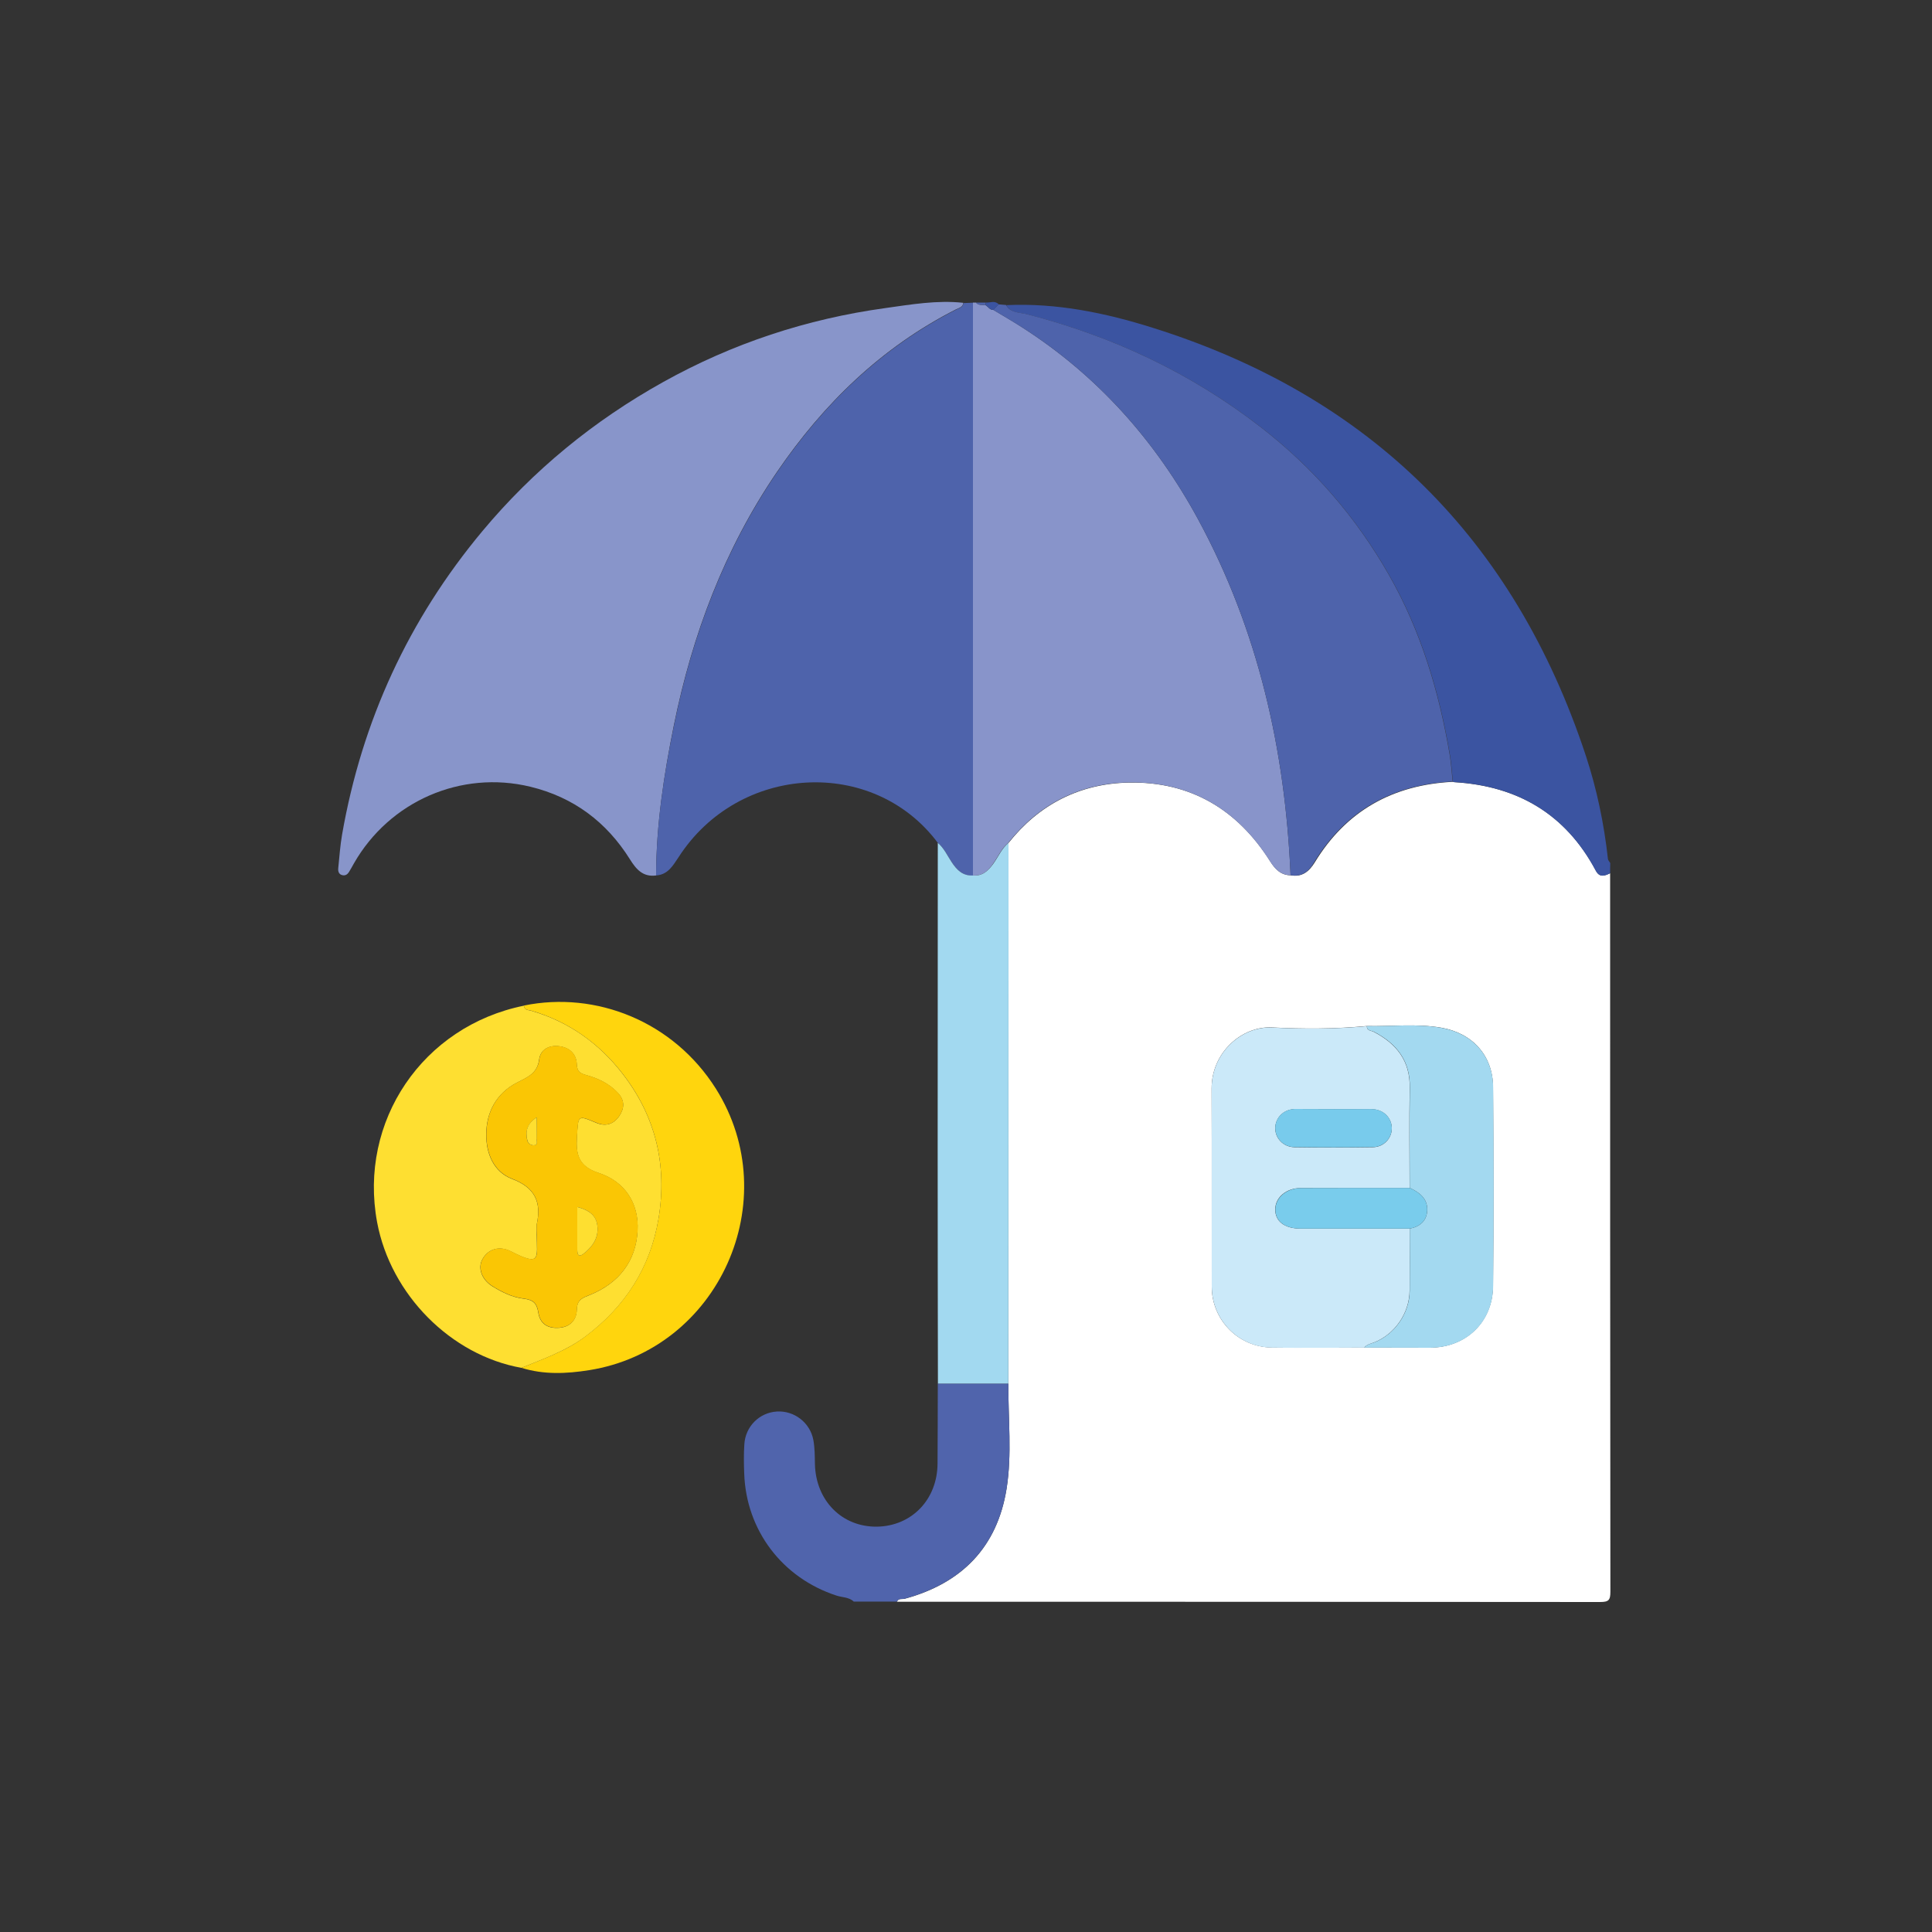 <?xml version="1.0" encoding="utf-8"?>
<!-- Generator: Adobe Illustrator 25.2.3, SVG Export Plug-In . SVG Version: 6.00 Build 0)  -->
<svg version="1.1" id="Calque_21" xmlns="http://www.w3.org/2000/svg" xmlns:xlink="http://www.w3.org/1999/xlink" x="0px" y="0px"
	 viewBox="0 0 150 150" style="enable-background:new 0 0 150 150;" xml:space="preserve">
<rect x="0" y="0" width="150" height="150" fill="#333333" stroke="none"/>
<style type="text/css">
	.st0{fill:#FFFFFF;}
	.st1{fill:#3B54A1;}
	.st2{fill:#5064AC;}
	.st3{fill:#8895CA;}
	.st4{fill:#4E63AB;}
	.st5{fill:#8894CA;}
	.st6{fill:#FEDF31;}
	.st7{fill:#A2D9F0;}
	.st8{fill:#FFD50D;}
	.st9{fill:#CBE9F9;}
	.st10{fill:#A3D9F0;}
	.st11{fill:#FAC604;}
	.st12{fill:#79CCEC;}
	.st13{fill:#78CBEC;}
	.st14{fill:#FEDF30;}
</style>
<g id="pk50zf.tif">
	<g>
		<path class="st0" d="M125.01,67.8c0,18.59,0,37.18,0.02,55.77c0,0.67-0.13,0.81-0.81,0.81c-18.19-0.02-36.39-0.02-54.58-0.02
			c0.11-0.29,0.39-0.18,0.6-0.23c4.42-1.2,7.18-3.99,7.91-8.54c0.43-2.69,0.12-5.44,0.14-8.16c0-13.99,0.01-27.99,0.01-41.98
			c2.39-3.01,5.54-4.61,9.34-4.69c4.77-0.09,8.42,2.07,10.97,6.1c0.39,0.62,0.83,1.09,1.61,1.1c0.88,0.16,1.43-0.31,1.85-0.99
			c2.45-4.03,6.08-6.04,10.75-6.27c0.03,0.01,0.06,0.02,0.09,0.03c4.91,0.29,8.65,2.47,10.99,6.86
			C124.19,68.16,124.58,68,125.01,67.8z M106.12,79.66c-2.45,0.23-4.91,0.24-7.36,0.11c-2.33-0.12-4.7,1.93-4.69,4.75
			c0.02,5.12,0,10.24,0.01,15.37c0,2.58,2.05,4.69,4.65,4.73c2.4,0.04,4.79,0,7.19,0c1.7,0,3.41,0.02,5.11,0.01
			c2.79-0.01,4.86-1.98,4.89-4.8c0.05-5.15,0.04-10.3,0-15.44c-0.02-2.45-1.6-4.18-4.02-4.6C109.98,79.46,108.05,79.7,106.12,79.66z
			"/>
		<path class="st1" d="M125.01,67.8c-0.43,0.21-0.82,0.36-1.13-0.22c-2.34-4.39-6.08-6.57-10.99-6.86c-0.03,0-0.06-0.02-0.09-0.03
			c-0.07-0.68-0.11-1.37-0.22-2.04c-0.83-4.93-2.24-9.65-4.74-14.03c-2.55-4.47-5.85-8.27-9.89-11.41
			c-5.44-4.22-11.55-7.1-18.22-8.81c-0.55-0.14-1.25-0.08-1.6-0.71c3.91-0.18,7.69,0.6,11.37,1.76
			c16.88,5.3,28.07,16.42,33.62,33.21c0.86,2.61,1.42,5.3,1.72,8.03c0.01,0.11,0.12,0.21,0.18,0.32
			C125.01,67.27,125.01,67.53,125.01,67.8z"/>
		<path class="st2" d="M78.29,107.42c-0.02,2.72,0.29,5.47-0.14,8.16c-0.73,4.55-3.49,7.34-7.91,8.54c-0.2,0.06-0.48-0.06-0.6,0.23
			c-1.12,0-2.23,0-3.35,0c-0.38-0.36-0.9-0.32-1.35-0.47c-4.2-1.37-7.01-5.06-7.16-9.48c-0.03-0.75-0.04-1.51,0.01-2.26
			c0.08-1.39,1.17-2.47,2.53-2.55c1.34-0.08,2.58,0.86,2.83,2.22c0.11,0.61,0.11,1.24,0.12,1.86c0.07,2.85,2.11,4.9,4.83,4.86
			c2.69-0.05,4.68-2.11,4.69-4.91c0.01-2.07,0.02-4.13,0.02-6.2C74.64,107.42,76.47,107.42,78.29,107.42z"/>
		<path class="st3" d="M50.94,67.97c-1.02,0.14-1.55-0.48-2.03-1.25c-1.82-2.91-4.39-4.83-7.74-5.64
			c-5.38-1.3-10.93,1.13-13.69,5.95c-0.13,0.23-0.25,0.46-0.39,0.68c-0.11,0.17-0.27,0.29-0.5,0.24c-0.29-0.06-0.35-0.3-0.33-0.53
			c0.09-0.88,0.15-1.77,0.3-2.63c1.54-8.81,5.16-16.68,10.89-23.55c3.95-4.73,8.65-8.58,14.04-11.58c5.38-3,11.15-4.9,17.24-5.74
			c2-0.28,4.02-0.63,6.06-0.41c-0.03,0.33-0.32,0.39-0.55,0.5c-5.81,2.95-10.32,7.35-13.95,12.68c-4.05,5.96-6.54,12.58-7.97,19.61
			C51.54,60.16,50.95,64.03,50.94,67.97z"/>
		<path class="st4" d="M50.94,67.97c0.01-3.94,0.6-7.81,1.39-11.65c1.43-7.03,3.92-13.65,7.97-19.61
			c3.63-5.33,8.14-9.73,13.95-12.68c0.22-0.11,0.51-0.17,0.55-0.5c0.25-0.01,0.5-0.02,0.75-0.03c0,14.83,0,29.65,0,44.48
			c-0.8,0.05-1.26-0.44-1.65-1.03c-0.34-0.51-0.59-1.09-1.08-1.5c-5.01-6.73-15.48-6.15-20.14,1.11
			C52.24,67.21,51.86,67.91,50.94,67.97z"/>
		<path class="st5" d="M75.54,67.97c0-14.83,0-29.65,0-44.48c0.08,0,0.16,0,0.23,0c0.2,0.25,0.48,0.16,0.74,0.2
			c0.21,0.12,0.33,0.38,0.61,0.37c0.75,0.45,1.52,0.89,2.26,1.37c5.86,3.76,10.34,8.81,13.64,14.89c4.67,8.61,6.76,17.91,7.18,27.63
			c-0.78-0.01-1.22-0.48-1.61-1.1c-2.54-4.02-6.19-6.19-10.97-6.1c-3.8,0.07-6.95,1.68-9.34,4.69c-0.53,0.44-0.79,1.08-1.18,1.62
			C76.73,67.6,76.28,68.03,75.54,67.97z"/>
		<path class="st4" d="M100.2,67.95c-0.42-9.72-2.51-19.03-7.18-27.63c-3.3-6.08-7.78-11.13-13.64-14.89
			c-0.74-0.47-1.5-0.91-2.26-1.37c0.14-0.14,0.27-0.28,0.41-0.43c0.19,0.02,0.39,0.03,0.58,0.05c0.35,0.63,1.06,0.57,1.6,0.71
			c6.67,1.71,12.79,4.59,18.22,8.81c4.04,3.14,7.34,6.94,9.89,11.41c2.5,4.38,3.91,9.1,4.74,14.03c0.11,0.67,0.15,1.36,0.22,2.04
			c-4.67,0.23-8.29,2.24-10.75,6.27C101.64,67.64,101.08,68.11,100.2,67.95z"/>
		<path class="st6" d="M40.49,106.2c-5.48-0.97-10.16-5.69-11.21-11.3c-1.46-7.85,3.54-15.23,11.4-16.82
			c0.03,0.37,0.33,0.32,0.58,0.4c2.89,0.84,5.25,2.52,7.07,4.88c2.57,3.31,3.49,7.1,2.8,11.25c-0.64,3.83-2.59,6.83-5.67,9.15
			C43.95,104.89,42.2,105.5,40.49,106.2z M41.67,95.07c0,0.26,0,0.52,0,0.79c0.02,1.85,0.33,2.49-2,1.3
			c-0.91-0.46-1.77-0.19-2.21,0.6c-0.38,0.67-0.08,1.57,0.74,2.09c0.75,0.47,1.58,0.88,2.45,0.98c0.76,0.09,1.03,0.37,1.14,1.08
			c0.14,0.88,0.73,1.25,1.63,1.18c0.89-0.07,1.34-0.65,1.36-1.4c0.01-0.81,0.48-0.93,1.04-1.16c2.23-0.91,3.56-2.62,3.68-4.99
			c0.11-2.12-0.99-3.81-3.02-4.47c-1.57-0.51-1.78-1.42-1.69-2.82c0.11-1.67,0.03-1.69,1.51-1.07c0.76,0.31,1.37,0.08,1.79-0.55
			c0.39-0.59,0.43-1.2-0.13-1.79c-0.68-0.72-1.54-1.12-2.45-1.37c-0.47-0.13-0.7-0.27-0.73-0.82c-0.03-0.82-0.55-1.32-1.37-1.42
			c-0.79-0.1-1.45,0.26-1.55,1.02c-0.14,1.11-0.92,1.39-1.73,1.81c-1.6,0.83-2.37,2.29-2.38,4.01c-0.01,1.45,0.54,2.9,2,3.46
			C41.54,92.2,42.05,93.34,41.67,95.07z"/>
		<path class="st7" d="M75.54,67.97c0.74,0.07,1.19-0.37,1.58-0.91c0.39-0.54,0.65-1.18,1.18-1.62c0,13.99-0.01,27.99-0.01,41.98
			c-1.82,0-3.65,0-5.47,0c-0.01-6.1-0.02-12.19-0.02-18.29c0-7.9,0.01-15.8,0.01-23.69c0.49,0.41,0.74,0.99,1.08,1.5
			C74.28,67.53,74.74,68.02,75.54,67.97z"/>
		<path class="st8" d="M40.49,106.2c1.71-0.71,3.47-1.31,4.97-2.45c3.08-2.32,5.03-5.33,5.67-9.15c0.69-4.15-0.23-7.94-2.8-11.25
			c-1.82-2.35-4.18-4.03-7.07-4.88c-0.24-0.07-0.55-0.02-0.58-0.4c5.57-1.14,11.6,1.21,14.91,6.47c5.43,8.65,0.22,20.24-9.85,21.84
			C43.98,106.66,42.22,106.74,40.49,106.2z"/>
		<path class="st1" d="M77.54,23.63c-0.14,0.14-0.27,0.28-0.41,0.43c-0.28,0.01-0.41-0.25-0.61-0.37c0.01-0.07,0.02-0.13,0.03-0.2
			C76.88,23.51,77.25,23.31,77.54,23.63z"/>
		<path class="st4" d="M76.54,23.49c-0.01,0.07-0.02,0.13-0.03,0.2c-0.25-0.04-0.54,0.04-0.74-0.2
			C76.03,23.49,76.29,23.49,76.54,23.49z"/>
		<path class="st9" d="M105.92,104.63c-2.4,0-4.79,0.04-7.19,0c-2.59-0.04-4.64-2.15-4.65-4.73c-0.01-5.12,0.01-10.24-0.01-15.37
			c-0.01-2.82,2.35-4.87,4.69-4.75c2.45,0.12,4.91,0.12,7.36-0.11c0,0.38,0.34,0.33,0.55,0.45c1.76,0.92,2.82,2.25,2.78,4.35
			c-0.05,2.59-0.01,5.18-0.01,7.77c-2.82,0-5.64,0-8.45,0c-1.11,0-1.96,0.71-1.98,1.62c-0.03,0.95,0.71,1.53,1.98,1.53
			c2.82,0,5.64,0,8.45,0c0,1.6,0.01,3.21,0,4.81c-0.01,1.75-1.15,3.4-2.77,4.03C106.41,104.33,106.11,104.38,105.92,104.63z
			 M103.58,86.11c-1.01,0-2.03-0.01-3.04,0c-0.86,0.01-1.51,0.65-1.53,1.45c-0.02,0.8,0.61,1.49,1.49,1.51
			c2.03,0.03,4.06,0.03,6.08,0c0.88-0.01,1.5-0.72,1.48-1.51c-0.03-0.8-0.67-1.43-1.54-1.44C105.54,86.1,104.56,86.11,103.58,86.11z
			"/>
		<path class="st10" d="M105.92,104.63c0.19-0.25,0.49-0.3,0.76-0.4c1.62-0.63,2.76-2.28,2.77-4.03c0.01-1.6,0-3.21,0-4.81
			c0.8-0.15,1.33-0.61,1.36-1.43c0.03-0.91-0.61-1.39-1.36-1.73c0-2.59-0.03-5.18,0.01-7.77c0.04-2.1-1.02-3.43-2.78-4.35
			c-0.21-0.11-0.56-0.06-0.55-0.45c1.93,0.04,3.86-0.2,5.78,0.14c2.42,0.42,3.99,2.15,4.02,4.6c0.05,5.15,0.05,10.3,0,15.44
			c-0.02,2.82-2.1,4.79-4.89,4.8C109.33,104.64,107.62,104.63,105.92,104.63z"/>
		<path class="st11" d="M41.67,95.07c0.39-1.73-0.12-2.87-1.91-3.55c-1.45-0.56-2.01-2-2-3.46c0.01-1.72,0.78-3.19,2.38-4.01
			c0.81-0.42,1.59-0.71,1.73-1.81c0.1-0.77,0.76-1.12,1.55-1.02c0.82,0.1,1.34,0.6,1.37,1.42c0.02,0.55,0.25,0.69,0.73,0.82
			c0.92,0.26,1.77,0.65,2.45,1.37c0.55,0.59,0.52,1.2,0.13,1.79c-0.42,0.64-1.03,0.87-1.79,0.55c-1.48-0.61-1.4-0.6-1.51,1.07
			c-0.09,1.4,0.12,2.3,1.69,2.82c2.02,0.66,3.13,2.35,3.02,4.47c-0.12,2.37-1.44,4.08-3.68,4.99c-0.57,0.23-1.03,0.36-1.04,1.16
			c-0.01,0.75-0.46,1.33-1.36,1.4c-0.9,0.07-1.49-0.3-1.63-1.18c-0.11-0.71-0.38-0.99-1.14-1.08c-0.86-0.1-1.69-0.5-2.45-0.98
			c-0.82-0.52-1.12-1.42-0.74-2.09c0.44-0.79,1.31-1.06,2.21-0.6c2.33,1.19,2.02,0.55,2-1.3C41.66,95.59,41.67,95.33,41.67,95.07z
			 M44.82,93.71c0,1.16,0,2.23,0,3.3c0,0.34,0.06,0.66,0.49,0.33c0.7-0.55,1.18-1.23,1.07-2.17C46.28,94.35,45.72,93.94,44.82,93.71
			z M41.67,86.75c-0.76,0.51-0.88,1.09-0.74,1.77c0.05,0.24,0.28,0.4,0.5,0.4c0.38,0,0.22-0.33,0.22-0.52
			C41.68,87.89,41.67,87.39,41.67,86.75z"/>
		<path class="st12" d="M109.45,92.23c0.75,0.34,1.39,0.82,1.36,1.73c-0.03,0.82-0.56,1.28-1.36,1.43c-2.82,0-5.64,0-8.45,0
			c-1.27,0-2.01-0.58-1.98-1.53c0.03-0.9,0.88-1.61,1.98-1.62C103.81,92.23,106.63,92.23,109.45,92.23z"/>
		<path class="st13" d="M103.58,86.11c0.98,0,1.96-0.01,2.94,0c0.86,0.01,1.51,0.64,1.54,1.44c0.02,0.8-0.6,1.5-1.48,1.51
			c-2.03,0.03-4.06,0.03-6.08,0c-0.88-0.01-1.51-0.71-1.49-1.51c0.02-0.8,0.67-1.43,1.53-1.45
			C101.55,86.1,102.57,86.11,103.58,86.11z"/>
		<path class="st14" d="M44.82,93.71c0.9,0.24,1.47,0.64,1.56,1.46c0.11,0.94-0.37,1.62-1.07,2.17c-0.43,0.33-0.49,0.01-0.49-0.33
			C44.81,95.94,44.82,94.86,44.82,93.71z"/>
		<path class="st14" d="M41.67,86.75c0,0.64,0.02,1.15-0.01,1.65c-0.01,0.19,0.15,0.52-0.22,0.52c-0.23,0-0.45-0.15-0.5-0.4
			C40.78,87.84,40.9,87.25,41.67,86.75z"/>
	</g>
</g>
</svg>
